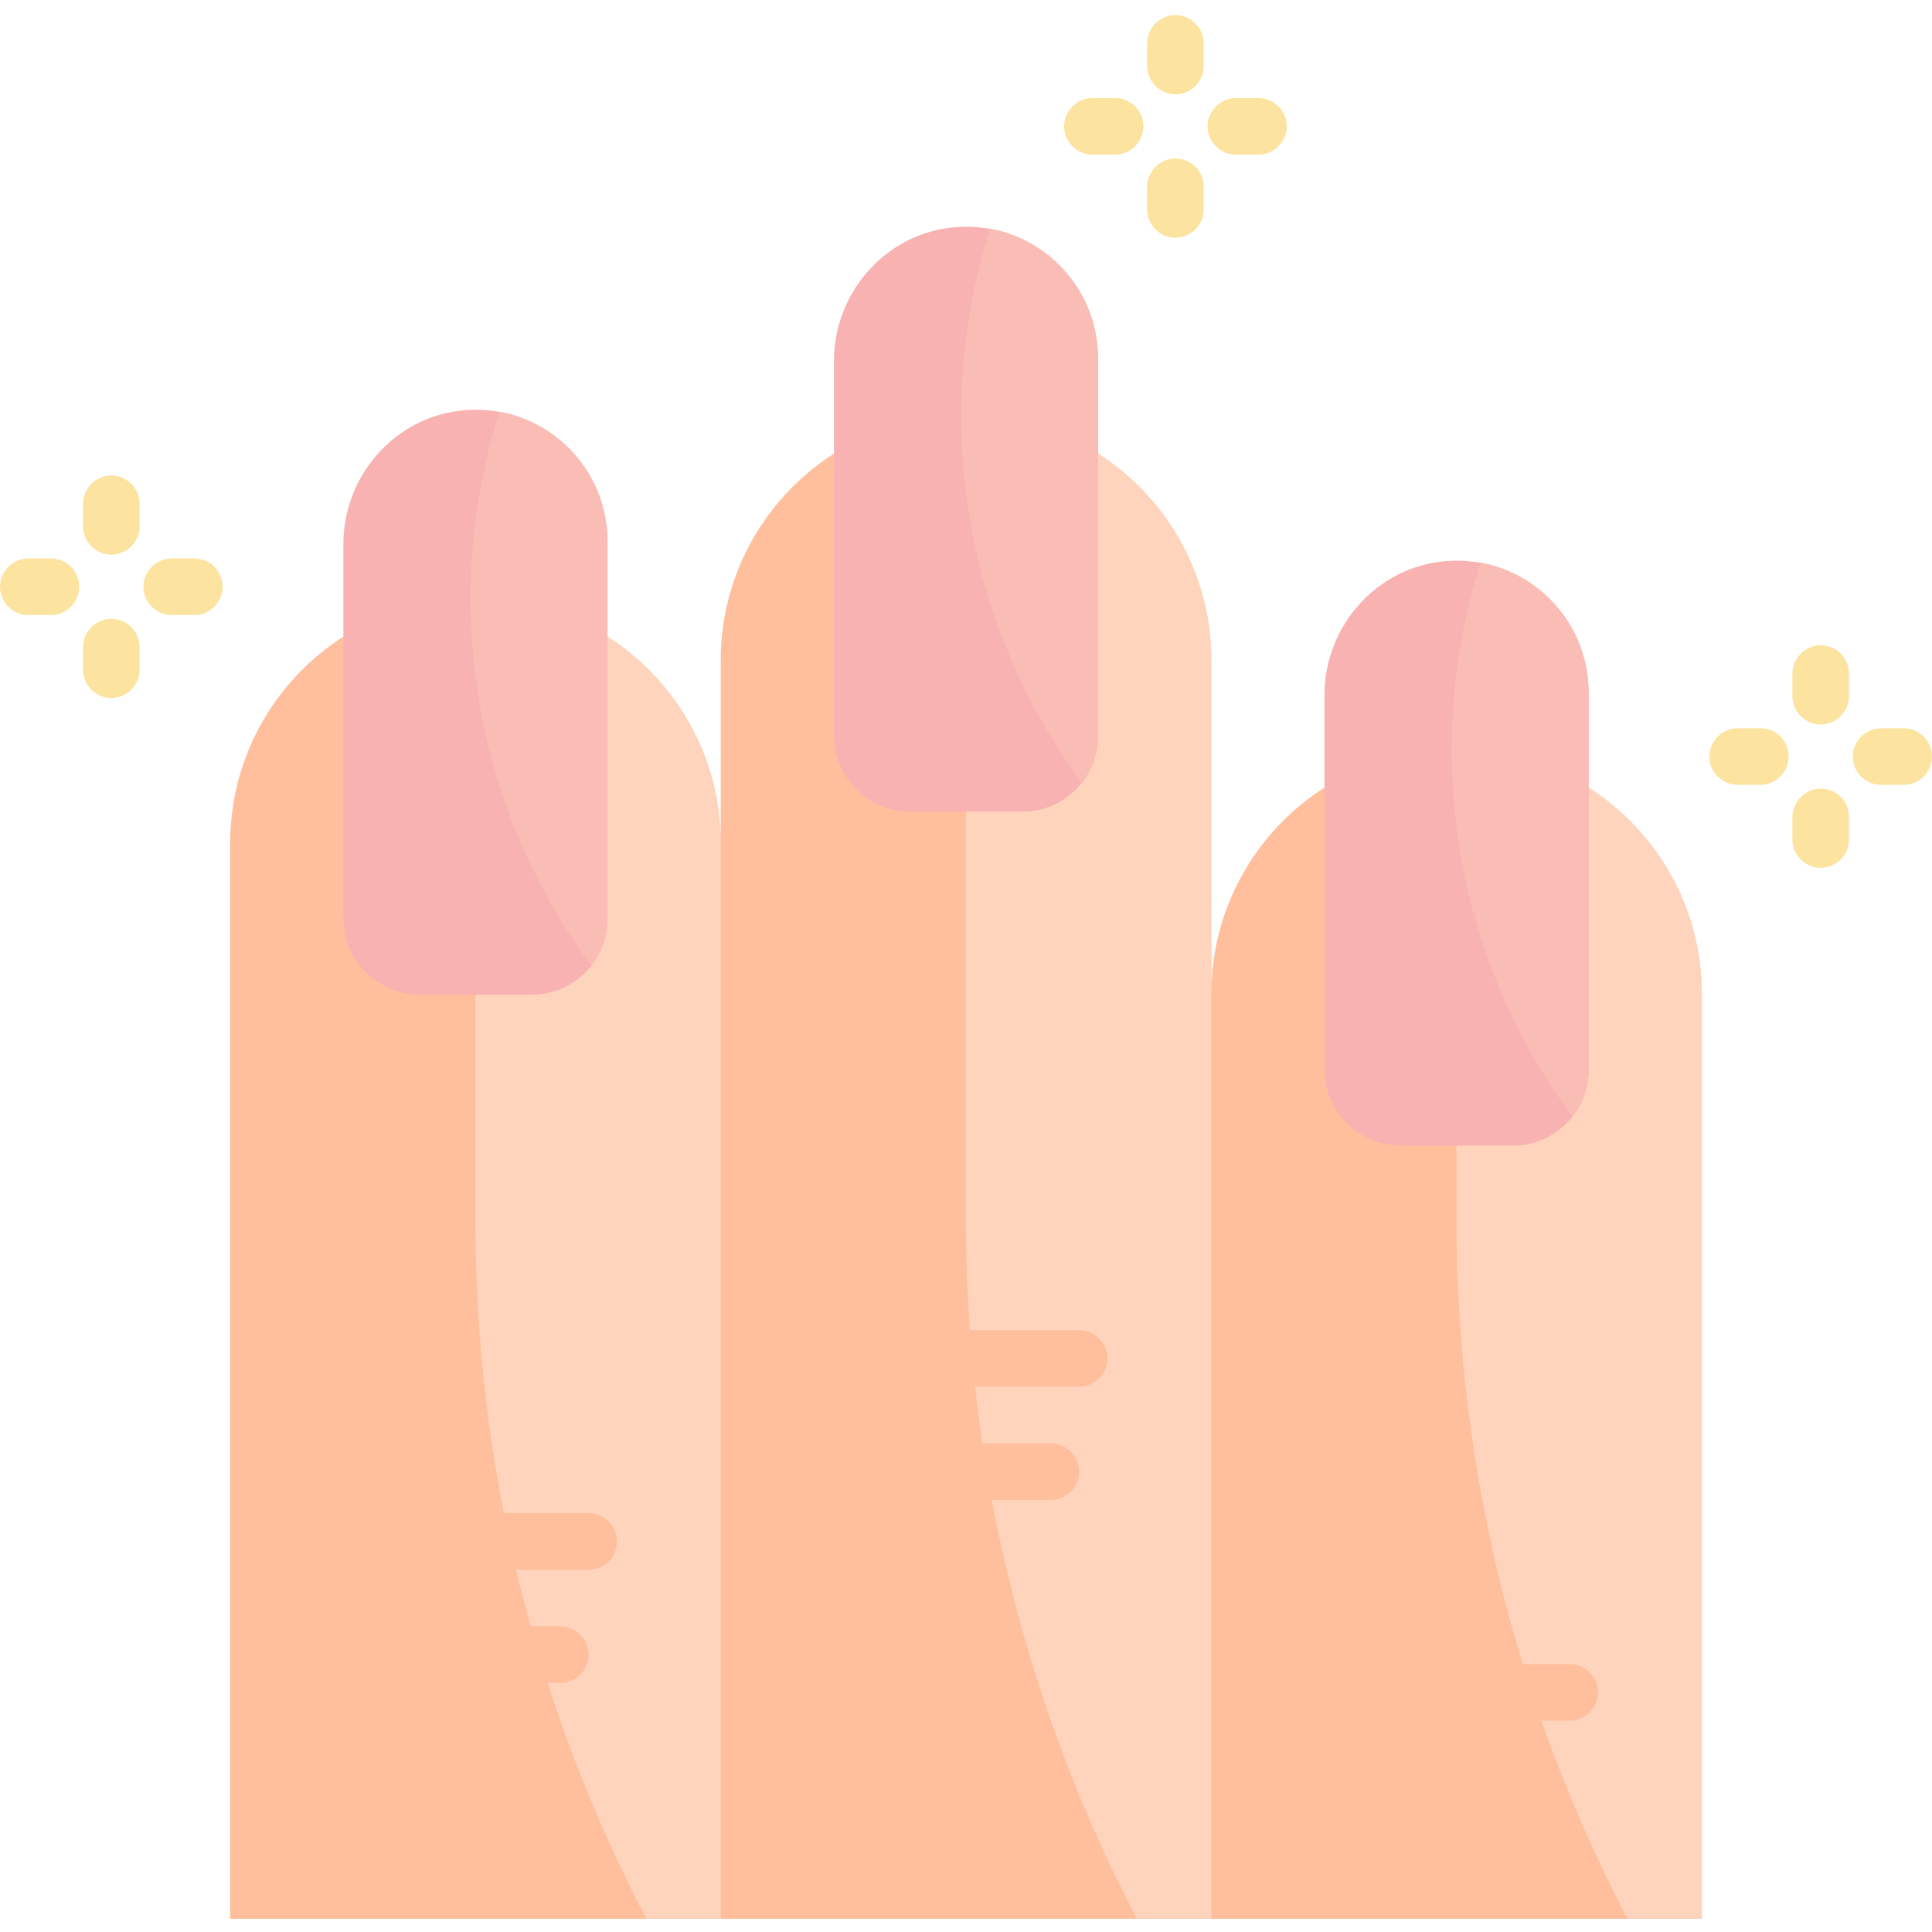 <?xml version="1.0" encoding="utf-8"?>
<!-- Generator: Adobe Illustrator 23.0.4, SVG Export Plug-In . SVG Version: 6.00 Build 0)  -->
<svg version="1.1" id="Layer_1" xmlns="http://www.w3.org/2000/svg" xmlns:xlink="http://www.w3.org/1999/xlink" x="0px" y="0px"
	 viewBox="0 0 512 512" style="enable-background:new 0 0 512 512;" xml:space="preserve">
<style type="text/css">
	.st0{fill:#FFBF9D;}
	.st1{fill:#FFD4BD;}
	.st2{fill:#F8B2B1;}
	.st3{fill:#FABDB6;}
	.st4{fill:#FCE3A0;}
</style>
<path class="st0" d="M386,198.5c-35.9,0-65,29.1-65,65V175c0-35.9-29.1-65-65-65s-65,29.1-65,65v48.5c0-35.9-29.1-65-65-65
	s-65,29.1-65,65v285h390v-245C451,227.6,421.9,198.5,386,198.5z"/>
<path class="st1" d="M126,158.5v165c0,66.8,16.4,129.7,45.3,185H191v-285C191,187.5,161.8,158.5,126,158.5z"/>
<path class="st1" d="M405,201.3l-19-2.8v125c0,66.8,16.4,129.7,45.3,185H451v-245C451,234.2,431.6,209.5,405,201.3z"/>
<path class="st1" d="M320.9,171.8c-0.4-8.9-2.7-17.6-6.6-25.6C303.7,124.8,281.6,110,256,110v213.5c0,66.8,16.4,129.7,45.3,185H321
	V175C321,173.9,321,172.9,320.9,171.8C320.9,171.4,321,172.9,320.9,171.8z"/>
<path class="st0" d="M156,401H96c-4.1,0-7.5,3.4-7.5,7.5s3.4,7.5,7.5,7.5h60c4.1,0,7.5-3.4,7.5-7.5S160.1,401,156,401z"/>
<path class="st0" d="M148.5,431h-45c-4.1,0-7.5,3.4-7.5,7.5s3.4,7.5,7.5,7.5h45c4.1,0,7.5-3.4,7.5-7.5S152.6,431,148.5,431z"/>
<path class="st0" d="M286,352.5h-60c-4.1,0-7.5,3.4-7.5,7.5s3.4,7.5,7.5,7.5h60c4.1,0,7.5-3.4,7.5-7.5S290.1,352.5,286,352.5z"/>
<path class="st0" d="M278.5,382.5h-45c-4.1,0-7.5,3.4-7.5,7.5s3.4,7.5,7.5,7.5h45c4.1,0,7.5-3.4,7.5-7.5S282.6,382.5,278.5,382.5z"
	/>
<path class="st0" d="M416,441h-60c-4.1,0-7.5,3.4-7.5,7.5s3.4,7.5,7.5,7.5h60c4.1,0,7.5-3.4,7.5-7.5S420.1,441,416,441z"/>
<path class="st2" d="M91,243.5v-99.3c0-19.1,15.1-35.2,34.2-35.6c19.7-0.5,35.8,15.4,35.8,35v100c0,11-9,20-20,20h-30
	C100,263.5,91,254.5,91,243.5z"/>
<path class="st3" d="M156.7,255.9c2.7-3.4,4.3-7.7,4.3-12.4v-100c0-17.1-12.3-31.4-28.6-34.4c-5,15.7-7.7,32.3-7.7,49.7
	C124.8,195.1,136.6,228.7,156.7,255.9z"/>
<path class="st2" d="M221,195V95.7c0-19.1,15.1-35.2,34.2-35.6c19.7-0.5,35.8,15.4,35.8,35v100c0,11-9,20-20,20h-30
	C230,215,221,206,221,195z"/>
<path class="st3" d="M286.7,207.4c2.7-3.4,4.3-7.7,4.3-12.4V95c0-17.1-12.3-31.4-28.6-34.4c-5,15.7-7.7,32.3-7.7,49.7
	C254.8,146.6,266.6,180.2,286.7,207.4z"/>
<path class="st2" d="M351,283.5v-99.3c0-19.1,15.1-35.2,34.2-35.6c19.7-0.5,35.8,15.4,35.8,35v100c0,11-9,20-20,20h-30
	C360,303.5,351,294.5,351,283.5z"/>
<path class="st3" d="M416.7,295.9c2.7-3.4,4.3-7.7,4.3-12.4v-100c0-17.1-12.3-31.4-28.6-34.4c-5,15.7-7.7,32.3-7.7,49.7
	C384.8,235.1,396.6,268.7,416.7,295.9z"/>
<g>
	<path class="st4" d="M311.5,4c-4.1,0-7.5,3.4-7.5,7.5v6c0,4.1,3.4,7.5,7.5,7.5c4.1,0,7.5-3.4,7.5-7.5v-6C319,7.4,315.6,4,311.5,4z"
		/>
	<path class="st4" d="M295.5,26h-6c-4.1,0-7.5,3.4-7.5,7.5c0,4.1,3.4,7.5,7.5,7.5h6c4.1,0,7.5-3.4,7.5-7.5
		C303,29.3,299.7,26,295.5,26z"/>
	<path class="st4" d="M333.5,26h-6c-4.1,0-7.5,3.4-7.5,7.5c0,4.1,3.4,7.5,7.5,7.5h6c4.1,0,7.5-3.4,7.5-7.5
		C341,29.3,337.6,26,333.5,26z"/>
	<path class="st4" d="M311.5,42c-4.1,0-7.5,3.4-7.5,7.5v6c0,4.1,3.4,7.5,7.5,7.5c4.1,0,7.5-3.4,7.5-7.5v-6
		C319,45.3,315.6,42,311.5,42z"/>
	<path class="st4" d="M482.5,171c-4.1,0-7.5,3.4-7.5,7.5v6c0,4.1,3.4,7.5,7.5,7.5c4.1,0,7.5-3.4,7.5-7.5v-6
		C490,174.4,486.7,171,482.5,171z"/>
	<path class="st4" d="M466.5,193h-6c-4.1,0-7.5,3.4-7.5,7.5c0,4.1,3.4,7.5,7.5,7.5h6c4.1,0,7.5-3.4,7.5-7.5
		C474,196.3,470.7,193,466.5,193z"/>
	<path class="st4" d="M504.5,193h-6c-4.1,0-7.5,3.4-7.5,7.5c0,4.1,3.4,7.5,7.5,7.5h6c4.1,0,7.5-3.4,7.5-7.5
		C512,196.3,508.6,193,504.5,193z"/>
	<path class="st4" d="M482.5,209c-4.1,0-7.5,3.4-7.5,7.5v6c0,4.1,3.4,7.5,7.5,7.5c4.1,0,7.5-3.4,7.5-7.5v-6
		C490,212.3,486.7,209,482.5,209z"/>
	<path class="st4" d="M29.5,126c-4.1,0-7.5,3.4-7.5,7.5v6c0,4.1,3.4,7.5,7.5,7.5c4.1,0,7.5-3.4,7.5-7.5v-6
		C37,129.4,33.6,126,29.5,126z"/>
	<path class="st4" d="M13.5,148h-6c-4.1,0-7.5,3.4-7.5,7.5c0,4.1,3.4,7.5,7.5,7.5h6c4.1,0,7.5-3.4,7.5-7.5
		C21,151.3,17.6,148,13.5,148z"/>
	<path class="st4" d="M51.5,148h-6c-4.1,0-7.5,3.4-7.5,7.5c0,4.1,3.4,7.5,7.5,7.5h6c4.1,0,7.5-3.4,7.5-7.5
		C59,151.3,55.6,148,51.5,148z"/>
	<path class="st4" d="M29.5,164c-4.1,0-7.5,3.4-7.5,7.5v6c0,4.1,3.4,7.5,7.5,7.5c4.1,0,7.5-3.4,7.5-7.5v-6
		C37,167.3,33.6,164,29.5,164z"/>
</g>
</svg>
